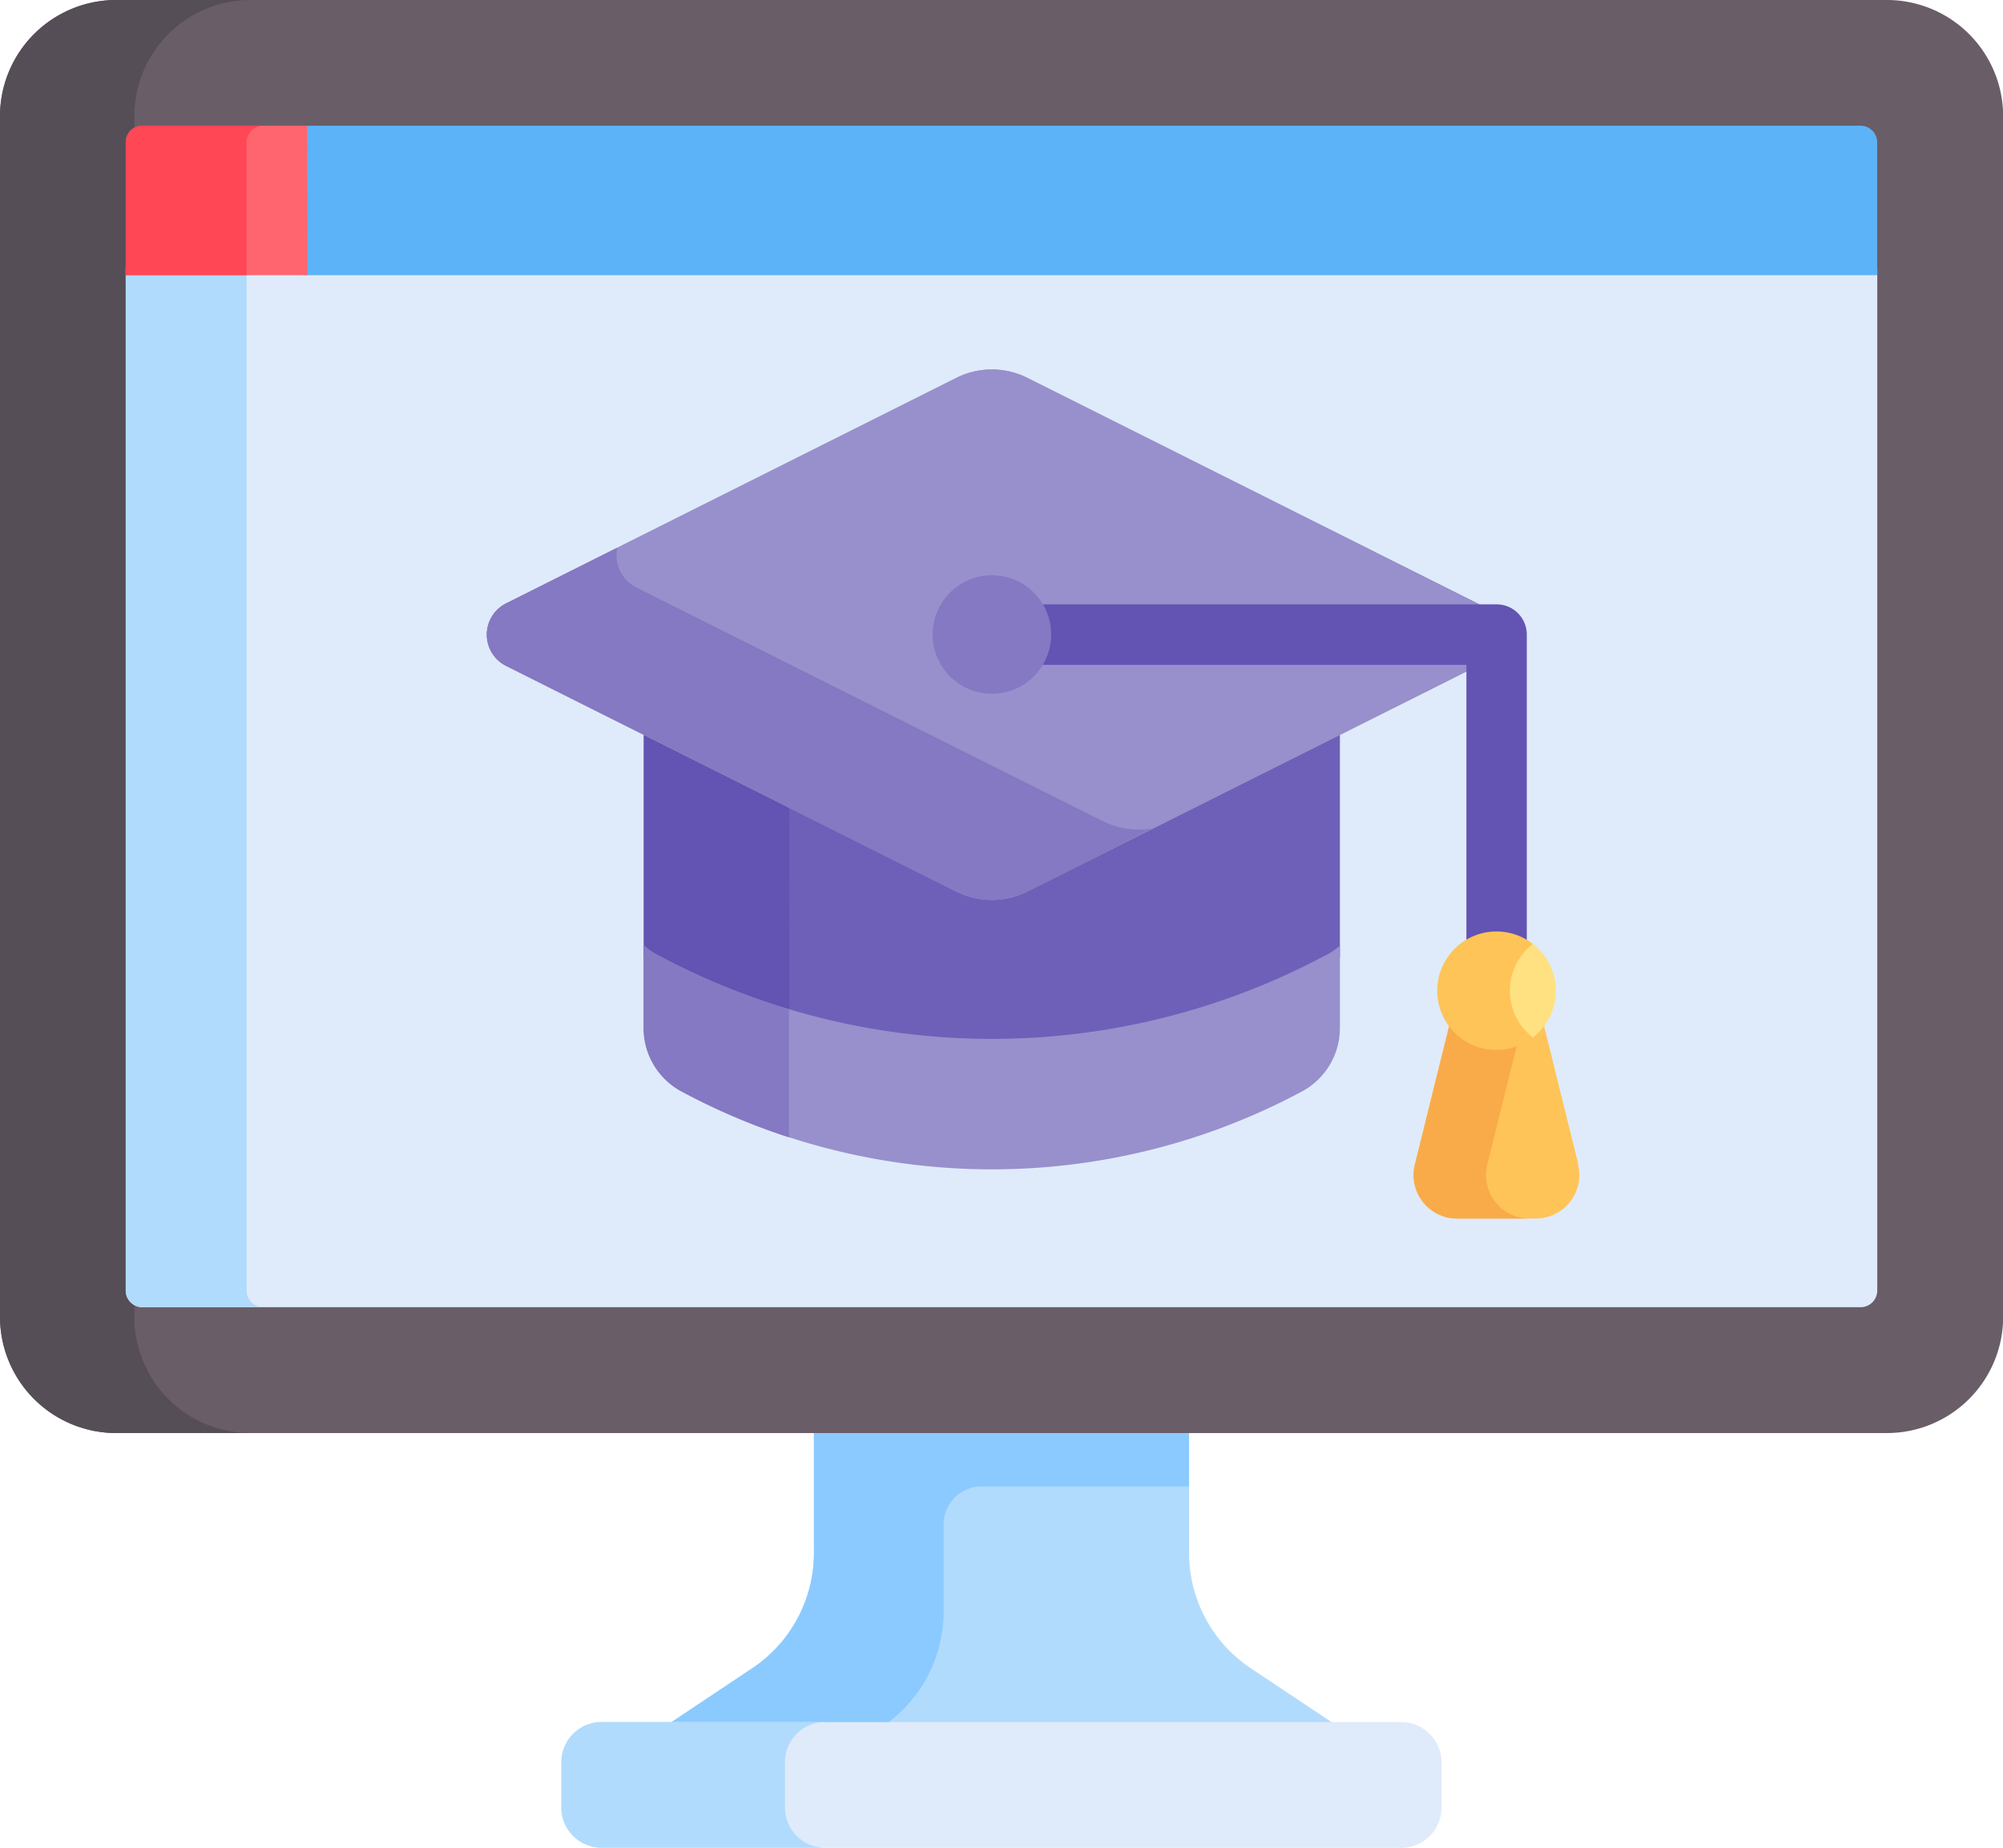 <svg xmlns="http://www.w3.org/2000/svg" width="100%" height="100%" viewBox="0 0 28.66 26.444">
  <g id="E_Learning" data-name="E Learning" transform="translate(0 -19.791)">
    <path id="Path_473" data-name="Path 473" d="M172.012,384.8v1.764a1.985,1.985,0,0,1-.854,1.656l-1.283.856h9.642l-1.283-.856a1.985,1.985,0,0,1-.854-1.656V384.8Z" transform="translate(-160.366 -344.573)" fill="#b1dbfc"/>
    <path id="Path_474" data-name="Path 474" d="M172.012,384.8v1.764a1.985,1.985,0,0,1-.854,1.656l-1.283.856h3.112l.027-.018a1.985,1.985,0,0,0,.854-1.656v-1.222a.543.543,0,0,1,.543-.543h2.968V384.8Z" transform="translate(-160.366 -344.573)" fill="#8bcaff"/>
    <path id="Path_475" data-name="Path 475" d="M155.553,460.072H144.116a.577.577,0,0,0-.577.577v.646a.577.577,0,0,0,.577.577h11.437a.577.577,0,0,0,.577-.577v-.646A.577.577,0,0,0,155.553,460.072Z" transform="translate(-135.504 -415.636)" fill="#dfebfa"/>
    <path id="Path_476" data-name="Path 476" d="M146.735,461.294v-.646a.577.577,0,0,1,.577-.577h-3.2a.577.577,0,0,0-.577.577v.646a.577.577,0,0,0,.577.577h3.2A.577.577,0,0,1,146.735,461.294Z" transform="translate(-135.504 -415.636)" fill="#b1dbfc"/>
    <g id="Group_210" data-name="Group 210" transform="translate(0 19.791)">
      <g id="Group_209" data-name="Group 209">
        <path id="Path_477" data-name="Path 477" d="M27,19.791H1.662A1.664,1.664,0,0,0,0,21.453V38.637A1.664,1.664,0,0,0,1.662,40.3H27a1.664,1.664,0,0,0,1.662-1.662V21.453A1.664,1.664,0,0,0,27,19.791Z" transform="translate(0 -19.791)" fill="#695d67"/>
      </g>
    </g>
    <path id="Path_478" data-name="Path 478" d="M1.922,38.637V21.453a1.664,1.664,0,0,1,1.662-1.662H1.662A1.664,1.664,0,0,0,0,21.453V38.637A1.664,1.664,0,0,0,1.662,40.3H3.584A1.664,1.664,0,0,1,1.922,38.637Z" fill="#554e56"/>
    <g id="Group_211" data-name="Group 211" transform="translate(1.799 23.613)">
      <path id="Path_479" data-name="Path 479" d="M32.137,88.075v14.647a.239.239,0,0,0,.239.239H56.96a.239.239,0,0,0,.239-.239V88.075Z" transform="translate(-32.137 -88.075)" fill="#dfebfa"/>
    </g>
    <path id="Path_480" data-name="Path 480" d="M33.867,102.723V88.076h-1.73v14.647a.239.239,0,0,0,.239.239h1.73A.239.239,0,0,1,33.867,102.723Z" transform="translate(-30.338 -64.463)" fill="#b1dbfc"/>
    <path id="Path_481" data-name="Path 481" d="M99.785,51.928H77.5v2.139h22.523v-1.9A.239.239,0,0,0,99.785,51.928Z" transform="translate(-73.163 -30.338)" fill="#5cb3f8"/>
    <path id="Path_482" data-name="Path 482" d="M34.734,51.928H32.376a.239.239,0,0,0-.239.239v1.9h2.6Z" transform="translate(-30.338 -30.338)" fill="#ff656f"/>
    <path id="Path_483" data-name="Path 483" d="M34.106,51.928h-1.73a.239.239,0,0,0-.239.239v1.9h1.73v-1.9A.239.239,0,0,1,34.106,51.928Z" transform="translate(-30.338 -30.338)" fill="#ff4756"/>
    <path id="Path_484" data-name="Path 484" d="M170.063,205.745a1.134,1.134,0,0,1-1.016,0l-4.472-2.241v3.421a1.063,1.063,0,0,0,.184.129,10.125,10.125,0,0,0,9.592,0,1.063,1.063,0,0,0,.184-.129V203.5Z" transform="translate(-155.363 -173.429)" fill="#6e60b8"/>
    <path id="Path_485" data-name="Path 485" d="M166.654,204.545l-2.08-1.042v3.421a1.063,1.063,0,0,0,.184.129,10.078,10.078,0,0,0,1.9.784Z" transform="translate(-155.362 -173.428)" fill="#6353b2"/>
    <path id="Path_486" data-name="Path 486" d="M174.35,261.654a10.125,10.125,0,0,1-9.592,0,1.063,1.063,0,0,1-.184-.129V262.7a1.03,1.03,0,0,0,.533.909,9.388,9.388,0,0,0,8.894,0,1.03,1.03,0,0,0,.533-.909v-1.172a1.064,1.064,0,0,1-.184.129Z" transform="translate(-155.362 -228.203)" fill="#9790cc"/>
    <path id="Path_487" data-name="Path 487" d="M166.654,262.438a10.077,10.077,0,0,1-1.9-.784,1.063,1.063,0,0,1-.184-.129V262.7a1.03,1.03,0,0,0,.533.909,9.354,9.354,0,0,0,1.547.662v-1.829Z" transform="translate(-155.362 -228.203)" fill="#8479c2"/>
    <path id="Path_488" data-name="Path 488" d="M138.694,117.595l-6.437-3.225a1.134,1.134,0,0,0-1.016,0l-6.437,3.225a.5.5,0,0,0,0,.9l6.437,3.225a1.134,1.134,0,0,0,1.016,0l6.437-3.225a.5.5,0,0,0,0-.9Z" transform="translate(-117.557 -89.171)" fill="#9790cc"/>
    <path id="Path_489" data-name="Path 489" d="M138.694,117.595l-6.437-3.225a1.134,1.134,0,0,0-1.016,0l-6.437,3.225a.5.5,0,0,0,0,.9l6.437,3.225a1.134,1.134,0,0,0,1.016,0l6.437-3.225a.5.5,0,0,0,0-.9Z" transform="translate(-117.557 -89.171)" fill="#9790cc"/>
    <path id="Path_490" data-name="Path 490" d="M133.332,163.733l-6.668-3.341a.516.516,0,0,1-.275-.571l-1.585.794a.5.5,0,0,0,0,.9l6.437,3.225a1.134,1.134,0,0,0,1.016,0l1.787-.9A1.175,1.175,0,0,1,133.332,163.733Z" transform="translate(-117.556 -132.192)" fill="#8479c2"/>
    <g id="Group_212" data-name="Group 212" transform="translate(14.319 28.44)">
      <path id="Path_491" data-name="Path 491" d="M262.907,179.816a.432.432,0,0,1-.432-.432v-4.22h-6.23a.433.433,0,0,1,0-.865h6.662a.432.432,0,0,1,.432.432v4.652a.432.432,0,0,1-.432.432Z" transform="translate(-255.812 -174.299)" fill="#6353b2"/>
    </g>
    <g id="Group_213" data-name="Group 213" transform="translate(20.225 34.383)">
      <path id="Path_492" data-name="Path 492" d="M363.676,282.542l-.511-2.066a.838.838,0,0,1-1.314,0l-.511,2.066a.623.623,0,0,0,.6.781h1.131a.623.623,0,0,0,.6-.781Z" transform="translate(-361.319 -280.476)" fill="#fec458"/>
    </g>
    <g id="Group_214" data-name="Group 214" transform="translate(20.225 34.383)">
      <path id="Path_493" data-name="Path 493" d="M362.378,282.543l.449-1.812a.827.827,0,0,1-.318.065.842.842,0,0,1-.657-.318l-.511,2.066a.623.623,0,0,0,.6.781h1.038A.623.623,0,0,1,362.378,282.543Z" transform="translate(-361.319 -280.477)" fill="#f9ab49"/>
    </g>
    <circle id="Ellipse_27" data-name="Ellipse 27" cx="0.848" cy="0.848" r="0.848" transform="translate(13.22 29.573) rotate(-80.783)" fill="#8479c2"/>
    <path id="Path_494" data-name="Path 494" d="M377.482,261.587a.846.846,0,0,1-.328.67c-.144.111-.871-.67-.871-.67s.727-.782.871-.67A.846.846,0,0,1,377.482,261.587Z" transform="translate(-355.22 -227.618)" fill="#ffe181"/>
    <path id="Path_495" data-name="Path 495" d="M368.448,258.773a.846.846,0,0,1,.329-.669.848.848,0,1,0,0,1.339.846.846,0,0,1-.329-.67Z" transform="translate(-346.844 -224.804)" fill="#fec458"/>
  </g>
</svg>
